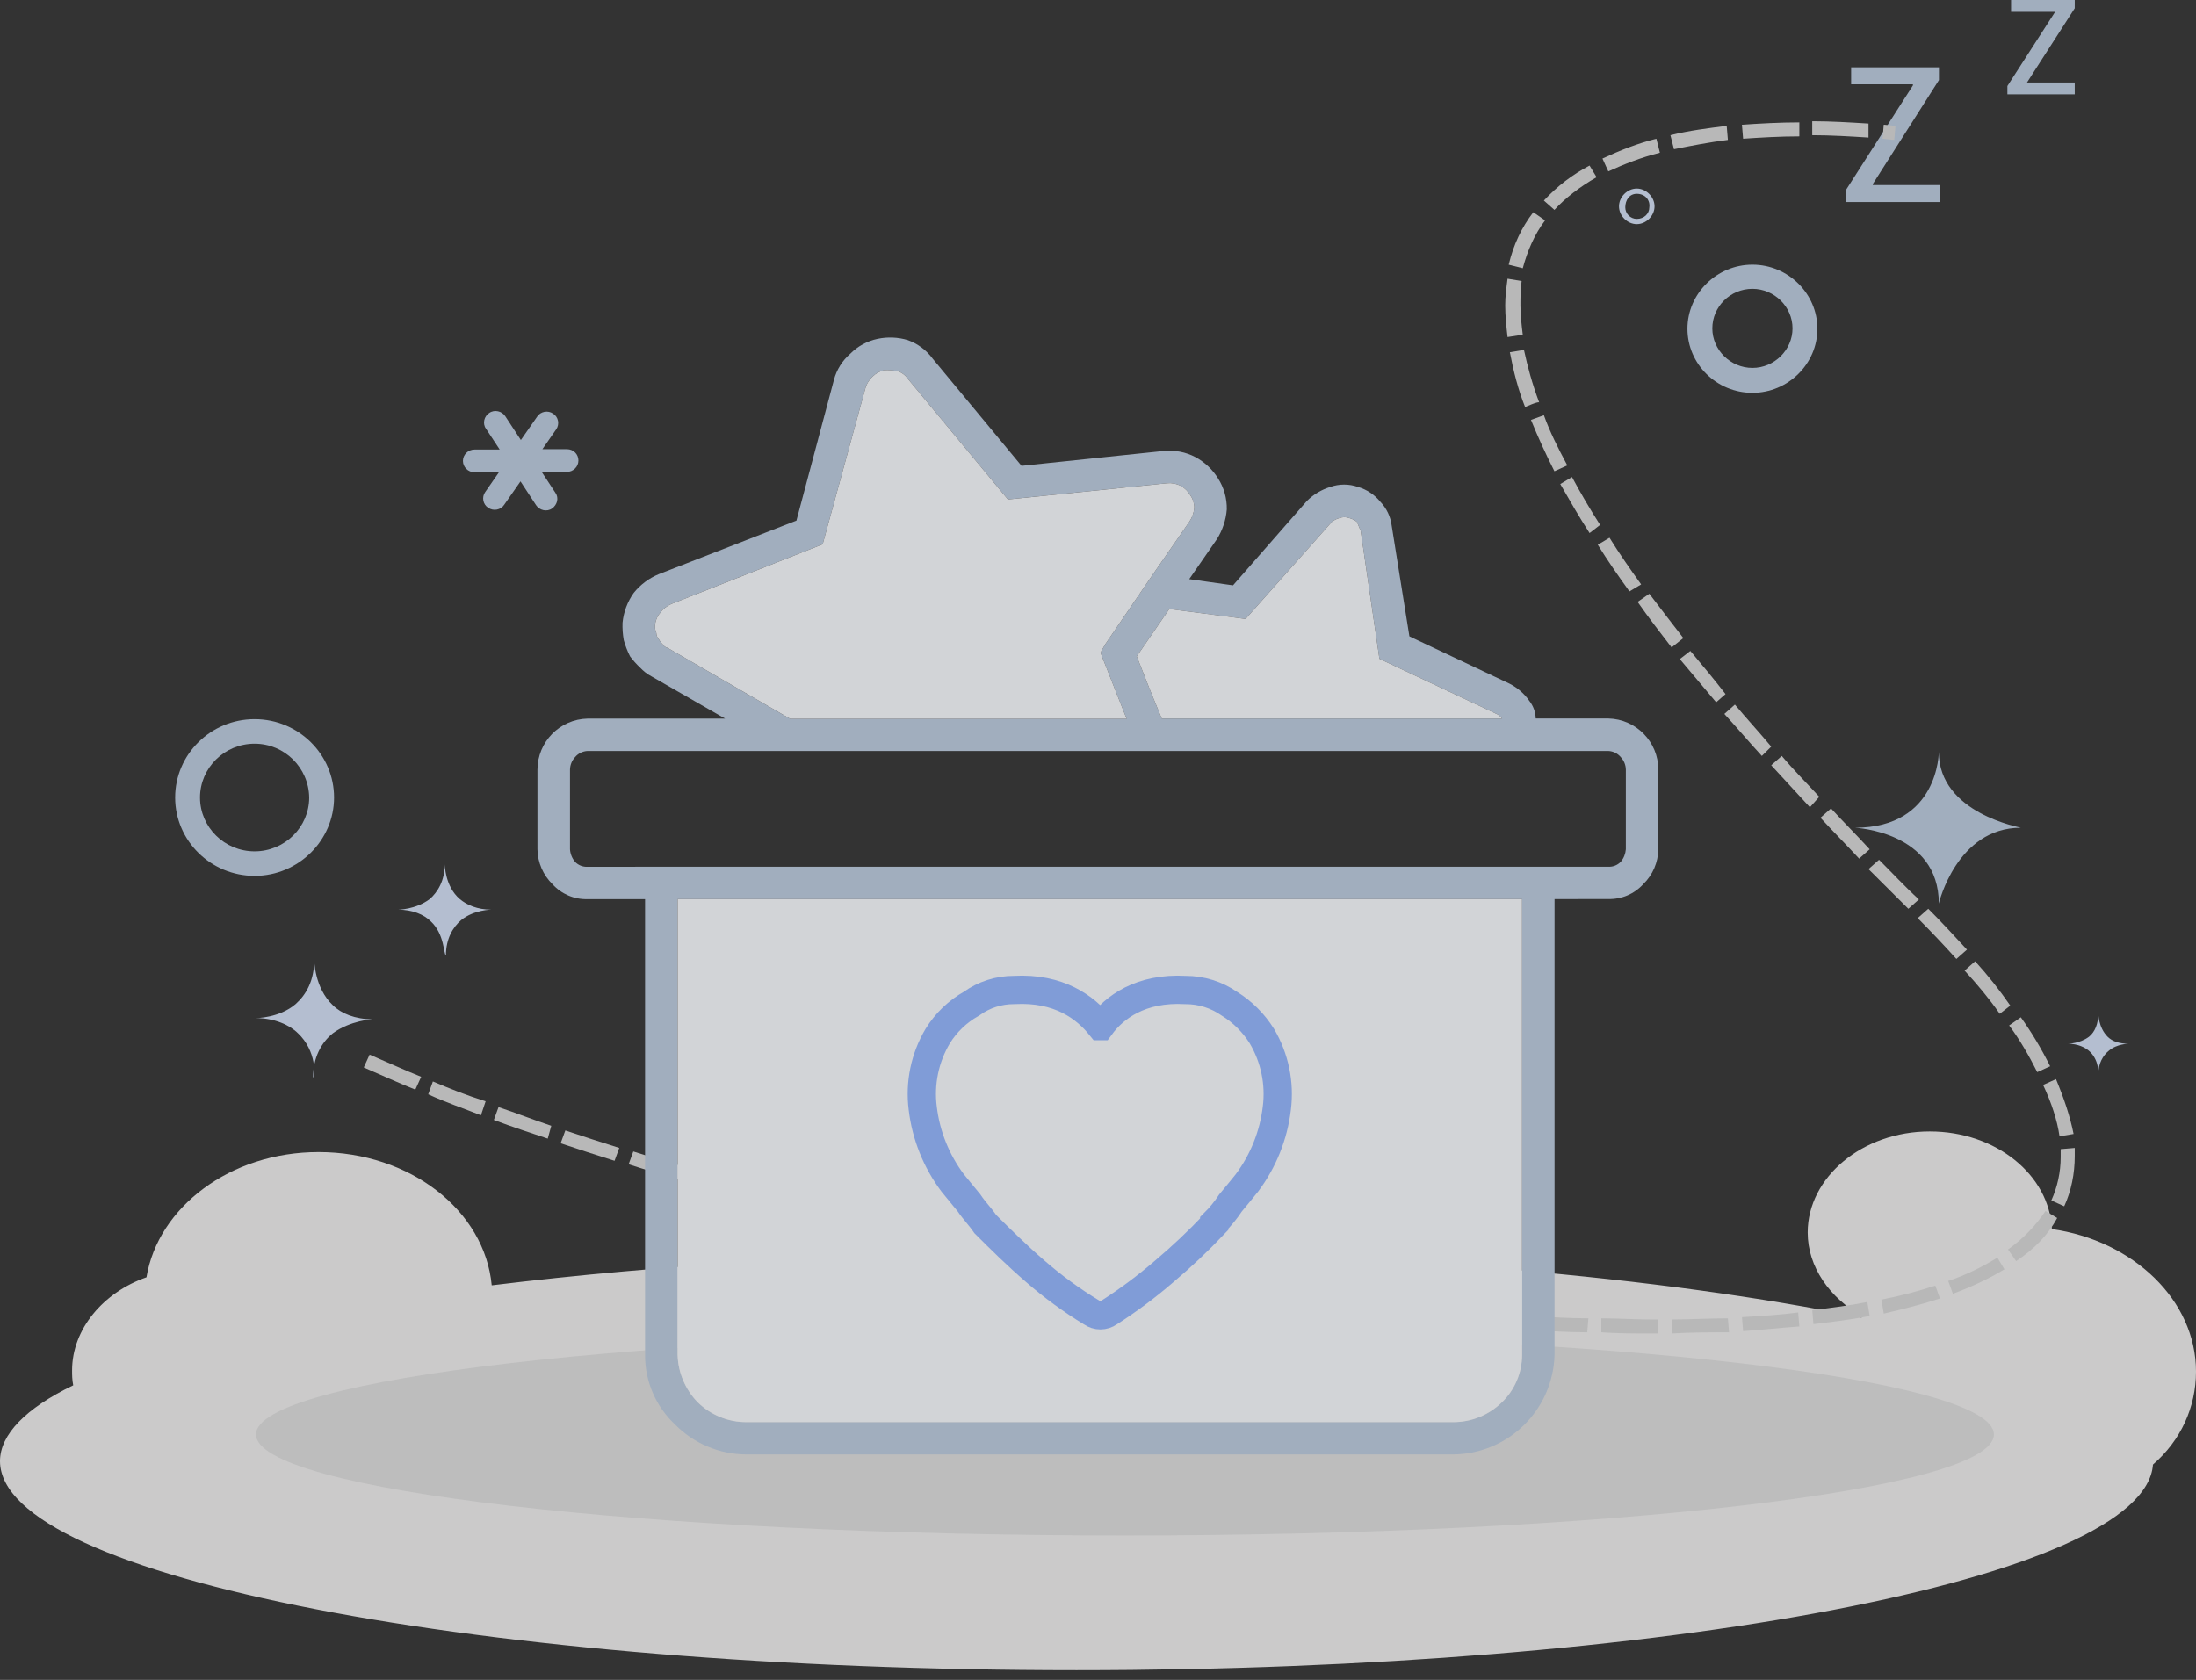 <?xml version="1.0" encoding="UTF-8"?>
<svg width="132px" height="101px" viewBox="0 0 132 101" version="1.1" xmlns="http://www.w3.org/2000/svg" xmlns:xlink="http://www.w3.org/1999/xlink">
    <rect x="0" y="0" width="132" height="101" fill="#333333" stroke="none"/>
    <!-- Generator: Sketch 60.1 (88133) - https://sketch.com -->
    <title>Search_Bitmap2@2x</title>
    <desc>Created with Sketch.</desc>
    <g id="我的" stroke="none" stroke-width="1" fill="none" fill-rule="evenodd" opacity="0.804">
        <g id="我的-商品收藏空-状态1" transform="translate(-122, -101)">
            <g id="Search_Bitmap2" transform="translate(122, 101)">
                <path d="M132,82.459 C132,78.177 128.225,74.585 123.334,73.895 C123.194,70.649 119.981,68.025 115.997,68.025 C111.944,68.025 108.659,70.787 108.659,74.102 C108.659,76.174 109.987,78.038 111.944,79.144 C111.944,79.144 111.944,79.213 111.875,79.213 C100.065,76.795 83.365,75.276 64.776,75.276 C51.779,75.276 39.69,76.036 29.557,77.278 C29.139,72.79 24.666,69.266 19.146,69.266 C13.835,69.266 9.503,72.582 8.804,76.795 C6.219,77.693 4.333,79.904 4.333,82.39 C4.333,82.667 4.333,82.942 4.401,83.289 C1.537,84.67 0,86.258 0,87.847 C0,94.822 28.999,100.417 64.707,100.417 C100.135,100.417 128.926,94.891 129.413,88.054 C131.09,86.603 132,84.601 132,82.459" id="路径" fill="#F0EFEF"></path>
                <path d="M119.853,86.245 C119.853,89.597 96.445,92.319 67.62,92.319 C38.793,92.319 15.387,89.597 15.387,86.245 C15.387,82.894 38.793,80.172 67.62,80.172 C96.445,80.172 119.853,82.894 119.853,86.245" id="路径" fill="#DFDFDF"></path>
                <polygon id="路径" fill="#BCCCE0" points="116.548 4.814 112.574 11.063 112.574 11.127 116.613 11.127 116.613 12.147 110.945 12.147 110.945 11.445 114.985 5.133 114.985 5.069 111.27 5.069 111.27 4.049 116.549 4.049"></polygon>
                <polygon id="路径" fill="#BCCCE0" points="124.711 0.496 121.841 4.96 124.712 4.96 124.712 5.669 120.663 5.669 120.663 5.172 123.534 0.71 120.884 0.71 120.884 0 124.712 0"></polygon>
                <path d="M112.314,8.27 C111.187,8.199 110.06,8.129 108.932,8.129 L108.932,7.288 C110.06,7.288 111.187,7.358 112.314,7.428 L112.314,8.27 Z M104.777,8.34 L104.706,7.498 C105.763,7.428 106.961,7.358 108.157,7.358 L108.157,8.199 C106.961,8.199 105.834,8.27 104.777,8.34 Z M113.863,8.411 L113.159,8.34 L113.23,7.498 L113.934,7.568 L113.863,8.411 Z M100.621,8.971 L100.408,8.129 C101.537,7.849 102.662,7.709 103.79,7.568 L103.862,8.411 C102.734,8.55 101.676,8.761 100.621,8.971 L100.621,8.971 Z M96.675,10.304 L96.323,9.533 C97.38,9.042 98.436,8.62 99.564,8.34 L99.775,9.182 C98.648,9.463 97.592,9.884 96.675,10.304 Z M93.436,12.62 L92.802,12.058 C93.591,11.205 94.52,10.493 95.548,9.954 L95.971,10.655 C94.985,11.217 94.069,11.918 93.436,12.62 Z M91.533,16.127 L90.687,15.916 C90.969,14.724 91.464,13.671 92.166,12.76 L92.872,13.25 C92.238,14.092 91.815,15.075 91.533,16.127 L91.533,16.127 Z M90.618,20.265 C90.547,19.634 90.477,19.002 90.477,18.372 C90.477,17.809 90.546,17.319 90.618,16.757 L91.464,16.898 C91.392,17.39 91.392,17.88 91.392,18.371 C91.392,18.932 91.464,19.564 91.533,20.124 L90.618,20.265 L90.618,20.265 Z M91.674,24.474 C91.252,23.422 90.969,22.299 90.758,21.178 L91.604,21.037 C91.816,22.019 92.097,23.071 92.52,24.194 C92.449,24.123 91.674,24.474 91.674,24.474 Z M93.436,28.332 C92.923,27.323 92.453,26.294 92.026,25.246 L92.802,24.965 C93.153,25.948 93.646,26.929 94.209,27.981 L93.436,28.333 L93.436,28.332 Z M95.548,32.05 C94.915,31.068 94.351,30.086 93.787,29.103 L94.492,28.682 C95.018,29.663 95.581,30.623 96.182,31.559 L95.548,32.05 L95.548,32.05 Z M97.944,35.558 C97.239,34.576 96.605,33.664 96.042,32.752 L96.746,32.33 C97.31,33.243 97.944,34.155 98.648,35.137 L97.944,35.558 Z M100.479,38.925 C99.775,38.013 99.071,37.101 98.436,36.188 L99.141,35.699 C99.817,36.591 100.498,37.479 101.184,38.363 L100.479,38.925 L100.479,38.925 Z M103.157,42.222 C102.452,41.38 101.677,40.467 100.972,39.626 L101.606,39.136 C102.311,39.977 103.015,40.818 103.72,41.731 L103.157,42.222 L103.157,42.222 Z M105.903,45.449 C105.128,44.606 104.424,43.765 103.649,42.923 L104.283,42.362 C104.988,43.203 105.763,44.046 106.467,44.888 L105.903,45.449 Z M108.792,48.535 L106.467,46.009 L107.101,45.449 C107.806,46.29 108.581,47.062 109.355,47.904 L108.792,48.535 Z M111.75,51.621 C110.975,50.78 110.201,50.009 109.426,49.166 L110.06,48.605 C110.835,49.447 111.609,50.218 112.384,51.061 L111.75,51.622 L111.75,51.621 Z M114.709,54.638 L112.314,52.253 L112.947,51.692 C113.722,52.463 114.498,53.305 115.343,54.077 L114.709,54.638 L114.709,54.638 Z M117.597,57.654 C116.842,56.817 116.068,55.999 115.273,55.2 L115.907,54.638 C116.682,55.41 117.455,56.252 118.232,57.093 L117.597,57.654 L117.597,57.654 Z M120.204,60.952 C119.57,60.04 118.865,59.198 118.091,58.355 L118.724,57.795 C119.488,58.635 120.194,59.525 120.837,60.46 L120.204,60.952 L120.204,60.952 Z M122.458,64.459 C121.965,63.476 121.401,62.495 120.768,61.653 L121.471,61.162 C122.136,62.095 122.725,63.08 123.233,64.107 L122.458,64.459 L122.458,64.459 Z M24.965,65.511 C23.908,65.09 22.851,64.599 21.865,64.178 L22.217,63.406 C23.203,63.827 24.26,64.318 25.317,64.74 L24.965,65.511 L24.965,65.511 Z M28.909,67.054 C27.852,66.633 26.795,66.282 25.74,65.792 L26.021,65.02 C27.007,65.441 28.064,65.862 29.191,66.212 L28.909,67.054 L28.909,67.054 Z M123.797,68.318 C123.656,67.334 123.304,66.282 122.81,65.23 L123.585,64.88 C124.078,66.073 124.431,67.125 124.642,68.177 L123.797,68.318 Z M32.925,68.457 C31.868,68.107 30.812,67.756 29.685,67.335 L29.966,66.563 C31.023,66.913 32.08,67.335 33.137,67.685 L32.925,68.457 Z M36.94,69.79 C35.813,69.44 34.757,69.089 33.7,68.738 L33.982,67.966 C35.039,68.318 36.096,68.668 37.223,69.018 L36.94,69.79 Z M41.027,70.983 C39.898,70.633 38.842,70.351 37.786,70 L38.067,69.229 C39.124,69.579 40.181,69.86 41.308,70.211 L41.027,70.983 L41.027,70.983 Z M45.112,72.175 C44,71.904 42.896,71.599 41.802,71.263 L42.012,70.491 C43.069,70.772 44.196,71.124 45.253,71.404 L45.113,72.175 L45.112,72.175 Z M124.079,72.525 L123.304,72.175 C123.672,71.359 123.864,70.475 123.867,69.579 L123.867,69.089 L124.712,69.018 L124.712,69.509 C124.712,70.561 124.501,71.613 124.078,72.525 L124.079,72.525 Z M49.267,73.227 C48.142,72.947 47.084,72.665 45.957,72.385 L46.169,71.544 C47.225,71.824 48.352,72.105 49.479,72.385 L49.267,73.227 Z M53.353,74.209 C52.226,73.929 51.17,73.717 50.044,73.438 L50.254,72.595 C51.311,72.876 52.438,73.157 53.565,73.368 L53.353,74.209 L53.353,74.209 Z M57.51,75.121 C56.382,74.91 55.326,74.63 54.199,74.42 L54.411,73.578 C55.537,73.858 56.593,74.069 57.721,74.279 L57.511,75.121 L57.51,75.121 Z M121.19,75.822 L120.697,75.121 C121.586,74.497 122.351,73.711 122.952,72.806 L123.656,73.228 C123.092,74.279 122.246,75.121 121.19,75.822 L121.19,75.822 Z M61.666,75.963 C60.539,75.753 59.411,75.542 58.355,75.261 L58.496,74.42 C59.623,74.63 60.68,74.841 61.807,75.121 C61.878,75.121 61.666,75.963 61.666,75.963 Z M65.822,76.735 C64.696,76.524 63.568,76.313 62.512,76.102 L62.652,75.261 C63.779,75.472 64.836,75.683 65.963,75.892 C66.034,75.892 65.822,76.735 65.822,76.735 L65.822,76.735 Z M70.049,77.436 C68.922,77.226 67.795,77.086 66.668,76.876 L66.809,76.032 C67.935,76.243 69.062,76.454 70.119,76.594 L70.049,77.436 Z M117.387,77.787 L117.105,77.015 C118.162,76.665 119.148,76.173 120.064,75.612 L120.486,76.314 C119.571,76.876 118.514,77.366 117.386,77.787 L117.387,77.787 Z M74.276,78.137 C73.148,77.997 72.022,77.787 70.894,77.647 L71.035,76.805 C72.162,77.015 73.289,77.155 74.417,77.295 L74.276,78.137 L74.276,78.137 Z M78.431,78.699 L75.05,78.278 L75.191,77.436 L78.572,77.857 L78.431,78.699 Z M113.231,78.979 L113.089,78.137 C114.186,77.923 115.268,77.642 116.33,77.295 L116.612,78.068 C115.555,78.418 114.427,78.699 113.231,78.979 L113.231,78.979 Z M82.658,79.19 L79.277,78.769 L79.348,77.927 L82.729,78.348 L82.657,79.19 L82.658,79.19 Z M86.884,79.612 C85.758,79.541 84.631,79.4 83.504,79.261 L83.574,78.418 C84.7,78.558 85.828,78.628 86.955,78.769 L86.884,79.611 L86.884,79.612 Z M109.004,79.612 L108.933,78.769 C110.13,78.628 111.187,78.488 112.245,78.278 L112.385,79.12 C111.328,79.33 110.202,79.47 109.004,79.611 L109.004,79.612 Z M91.111,79.892 L87.73,79.68 L87.801,78.838 L91.182,79.049 L91.111,79.892 Z M104.778,80.031 L104.707,79.19 C105.904,79.12 107.032,79.049 108.088,78.909 L108.158,79.751 C107.101,79.821 105.904,79.961 104.778,80.031 Z M95.408,80.102 C94.281,80.102 93.154,80.031 92.027,79.961 L92.098,79.12 C93.225,79.19 94.352,79.261 95.478,79.261 L95.408,80.102 L95.408,80.102 Z M100.48,80.172 L100.48,79.33 C101.607,79.33 102.735,79.261 103.862,79.261 L103.933,80.102 C102.805,80.102 101.678,80.102 100.48,80.172 L100.48,80.172 Z M99.211,80.172 C98.226,80.172 97.239,80.172 96.255,80.102 L96.255,79.261 C97.239,79.261 98.226,79.33 99.211,79.33 L99.634,79.33 L99.634,80.172 L99.211,80.172 Z" id="形状" fill="#D9D9D9" fill-rule="nonzero"></path>
                <path d="M98.385,11.652 C97.945,11.652 97.694,12.029 97.694,12.469 C97.694,12.847 98.007,13.161 98.385,13.161 C98.825,13.161 99.139,12.847 99.139,12.47 C99.202,12.029 98.888,11.652 98.385,11.652 C98.447,11.652 98.385,11.652 98.385,11.652 M98.385,13.475 C97.819,13.475 97.316,12.972 97.316,12.406 C97.316,11.841 97.819,11.337 98.385,11.337 C98.951,11.337 99.454,11.841 99.454,12.406 C99.454,12.972 98.951,13.475 98.385,13.475 M25.893,55.393 C25.473,54.972 24.773,54.691 23.932,54.691 C23.932,54.691 24.982,54.691 25.823,54.06 C26.314,53.64 26.734,52.938 26.734,51.958 C26.734,51.958 26.734,53.29 27.645,54.06 C28.064,54.411 28.695,54.691 29.536,54.691 C29.536,54.691 28.485,54.691 27.715,55.322 C27.225,55.743 26.805,56.443 26.805,57.425 C26.664,57.425 26.734,56.164 25.893,55.392 M125.638,63.243 C125.358,62.963 124.868,62.752 124.307,62.752 C124.307,62.752 125.009,62.752 125.569,62.332 C125.918,62.052 126.128,61.561 126.128,60.93 C126.128,60.93 126.128,61.771 126.688,62.332 C126.97,62.612 127.39,62.752 127.951,62.752 C127.951,62.752 127.25,62.752 126.76,63.173 C126.409,63.454 126.128,63.944 126.128,64.576 C126.128,64.576 126.199,63.803 125.638,63.243 M17.909,62.122 C17.418,61.63 16.507,61.21 15.387,61.21 C15.387,61.21 16.788,61.21 17.768,60.369 C18.398,59.809 18.889,58.967 18.889,57.705 C18.889,57.705 18.889,59.388 20.009,60.439 C20.5,60.931 21.341,61.28 22.391,61.28 C22.391,61.28 21.06,61.351 20.009,62.122 C19.309,62.682 18.818,63.594 18.818,64.785 C18.959,64.715 19.029,63.173 17.909,62.122" id="形状" fill="#D3E0F6" fill-rule="nonzero"></path>
                <g id="编组" transform="translate(10.528, 15.147)" fill="#BCCCE0" fill-rule="nonzero">
                    <path d="M94.809,8.47 C92.644,8.47 90.903,6.731 90.903,4.618 C90.903,2.505 92.666,0.766 94.809,0.766 C96.952,0.766 98.715,2.505 98.715,4.618 C98.715,6.731 96.952,8.47 94.809,8.47 Z M94.809,2.218 C93.47,2.218 92.399,3.297 92.399,4.596 C92.399,5.894 93.492,6.973 94.809,6.973 C96.126,6.973 97.219,5.894 97.219,4.596 C97.219,3.297 96.126,2.218 94.809,2.218 L94.809,2.218 Z M4.776,37.512 C2.143,37.512 4.13002965e-13,35.399 4.13002965e-13,32.802 C4.13002965e-13,30.205 2.143,28.091 4.776,28.091 C7.41,28.091 9.552,30.205 9.552,32.802 C9.552,35.377 7.41,37.512 4.776,37.512 Z M4.776,29.566 C2.968,29.566 1.495,31.019 1.495,32.802 C1.495,34.585 2.968,36.038 4.776,36.038 C6.584,36.038 8.057,34.585 8.057,32.802 C8.034,31.019 6.584,29.566 4.776,29.566 L4.776,29.566 Z M23.548,11.859 L22.075,11.859 L22.901,10.671 C23.124,10.363 23.035,9.922 22.722,9.724 C22.41,9.504 21.964,9.592 21.763,9.9 L20.781,11.309 L19.843,9.878 C19.643,9.57 19.196,9.46 18.884,9.68 C18.571,9.878 18.46,10.319 18.683,10.627 L19.509,11.881 L17.991,11.881 C17.612,11.881 17.299,12.189 17.299,12.564 C17.299,12.938 17.612,13.246 17.991,13.246 L19.464,13.246 L18.638,14.435 C18.415,14.743 18.504,15.183 18.817,15.381 C19.129,15.601 19.576,15.513 19.776,15.205 L20.758,13.796 L21.696,15.227 C21.897,15.535 22.343,15.645 22.655,15.425 C22.968,15.205 23.08,14.787 22.856,14.479 L22.031,13.224 L23.548,13.224 C23.928,13.224 24.24,12.916 24.24,12.542 C24.24,12.167 23.95,11.859 23.548,11.859 Z M106.013,30.063 C106.013,30.063 106.013,34.619 100.969,34.619 C100.969,34.619 106.013,34.839 106.013,39.175 C106.013,39.175 107.084,34.619 110.945,34.619 C110.945,34.597 106.013,33.76 106.013,30.063 L106.013,30.063 Z" id="形状"></path>
                </g>
                <g id="编组" transform="translate(32, 20)" fill-rule="nonzero">
                    <path d="M58.285,23.203 C58.195,23.065 58.064,22.959 57.91,22.901 L50.916,19.608 L49.787,11.899 C49.71,11.75 49.636,11.526 49.562,11.374 C49.428,11.27 49.274,11.193 49.11,11.149 C48.917,11.075 48.703,11.075 48.511,11.149 C48.346,11.193 48.192,11.269 48.058,11.374 L42.87,17.213 L38.284,16.616 L36.328,19.46 L37.155,21.557 L37.832,23.204 L58.285,23.203 Z M7.752,32.11 L64.676,32.11 C64.958,32.125 65.232,32.014 65.426,31.809 C65.603,31.597 65.708,31.334 65.728,31.059 L65.728,26.274 C65.724,25.995 65.617,25.728 65.426,25.524 C65.239,25.3 64.967,25.164 64.676,25.15 L3.317,25.15 C3.025,25.164 2.751,25.299 2.563,25.524 C2.374,25.728 2.267,25.995 2.262,26.274 L2.262,31.064 C2.281,31.339 2.387,31.601 2.563,31.813 C2.758,32.019 3.034,32.129 3.317,32.115 L7.752,32.11 Z M61.443,34.056 L61.443,61.456 C61.355,64.767 58.662,67.414 55.35,67.445 L12.867,67.445 C11.255,67.442 9.712,66.795 8.579,65.648 C7.419,64.564 6.764,63.044 6.774,61.456 L6.774,34.059 L3.317,34.059 C2.517,34.083 1.747,33.754 1.21,33.161 C0.644,32.608 0.319,31.855 0.306,31.064 L0.306,26.274 C0.311,24.603 1.647,23.242 3.317,23.205 L11.587,23.205 L7.149,20.659 C6.896,20.523 6.667,20.345 6.472,20.134 C6.252,19.928 6.05,19.703 5.87,19.46 C5.713,19.148 5.587,18.822 5.494,18.486 C5.433,18.14 5.408,17.789 5.421,17.439 C5.485,16.791 5.718,16.171 6.097,15.642 C6.496,15.147 7.013,14.761 7.601,14.519 L15.872,11.301 L18.126,2.842 C18.287,2.231 18.629,1.683 19.107,1.27 C19.557,0.814 20.132,0.502 20.759,0.372 C21.358,0.247 21.978,0.273 22.564,0.448 C23.166,0.664 23.69,1.055 24.068,1.571 L29.404,8.008 L37.979,7.11 C38.628,7.051 39.281,7.18 39.858,7.483 C40.412,7.783 40.878,8.221 41.212,8.756 C41.57,9.313 41.754,9.965 41.741,10.628 C41.69,11.267 41.484,11.884 41.141,12.425 L39.483,14.82 L42.116,15.193 L46.558,10.117 C46.952,9.726 47.436,9.437 47.968,9.275 C48.504,9.088 49.087,9.088 49.623,9.275 C50.155,9.429 50.627,9.743 50.976,10.174 C51.348,10.563 51.585,11.062 51.652,11.597 L52.718,18.259 L58.734,21.103 C59.216,21.346 59.629,21.706 59.936,22.15 C60.17,22.45 60.301,22.817 60.311,23.198 L64.673,23.198 C66.342,23.234 67.678,24.596 67.681,26.266 L67.681,31.056 C67.67,31.847 67.346,32.601 66.779,33.153 C66.243,33.745 65.475,34.074 64.676,34.052 L61.443,34.057 L61.443,34.056 Z M34.151,19.235 L34.452,18.71 L37.309,14.519 L39.487,11.373 C39.654,11.129 39.757,10.846 39.788,10.551 C39.795,10.284 39.717,10.021 39.564,9.802 C39.423,9.551 39.216,9.344 38.964,9.204 C38.708,9.076 38.421,9.024 38.137,9.055 L28.587,10.03 L22.564,2.767 C22.418,2.555 22.206,2.397 21.961,2.317 C21.691,2.26 21.413,2.239 21.137,2.256 C20.882,2.317 20.648,2.446 20.461,2.629 C20.24,2.829 20.083,3.09 20.008,3.378 L17.449,12.724 L8.352,16.314 C8.082,16.431 7.849,16.617 7.675,16.854 C7.499,17.066 7.393,17.328 7.374,17.603 C7.362,17.757 7.388,17.912 7.451,18.053 C7.451,18.192 7.504,18.325 7.598,18.427 C7.655,18.54 7.732,18.641 7.826,18.726 C7.889,18.841 7.999,18.923 8.127,18.951 L15.496,23.219 L35.722,23.219 L34.147,19.233 L34.151,19.233 L34.151,19.235 Z M59.491,34.056 L8.73,34.056 L8.73,61.456 C8.76,62.522 9.19,63.538 9.933,64.303 C10.714,65.074 11.769,65.505 12.867,65.502 L55.35,65.502 C56.448,65.505 57.503,65.074 58.285,64.303 C59.055,63.558 59.49,62.532 59.491,61.46 L59.491,34.056 L59.491,34.056 Z" id="形状" fill="#BCCCE0"></path>
                    <path d="M58.285,23.203 C58.195,23.065 58.064,22.959 57.91,22.901 L50.916,19.608 L49.787,11.899 C49.71,11.75 49.636,11.526 49.562,11.374 C49.428,11.27 49.274,11.193 49.11,11.149 C48.917,11.075 48.703,11.075 48.511,11.149 C48.346,11.193 48.192,11.269 48.058,11.374 L42.87,17.213 L38.284,16.616 L36.328,19.46 L37.155,21.557 L37.832,23.204 L58.285,23.203 Z" id="路径" fill="#F9FBFF"></path>
                    <path d="M34.151,19.235 L34.452,18.71 L37.309,14.519 L39.487,11.373 C39.654,11.129 39.757,10.846 39.788,10.551 C39.795,10.284 39.717,10.021 39.564,9.802 C39.423,9.551 39.216,9.344 38.964,9.204 C38.708,9.076 38.421,9.024 38.137,9.055 L28.587,10.03 L22.564,2.767 C22.418,2.555 22.206,2.397 21.961,2.317 C21.691,2.26 21.413,2.239 21.137,2.256 C20.882,2.317 20.648,2.446 20.461,2.629 C20.24,2.829 20.083,3.09 20.008,3.378 L17.449,12.724 L8.352,16.314 C8.082,16.431 7.849,16.617 7.675,16.854 C7.499,17.066 7.393,17.328 7.374,17.603 C7.362,17.757 7.388,17.912 7.451,18.053 C7.451,18.192 7.504,18.325 7.598,18.427 C7.655,18.54 7.732,18.641 7.826,18.726 C7.889,18.841 7.999,18.923 8.127,18.951 L15.496,23.219 L35.722,23.219 L34.147,19.233 L34.151,19.233 L34.151,19.235 Z" id="路径" fill="#F9FBFF"></path>
                    <path d="M59.491,34.056 L8.73,34.056 L8.73,61.456 C8.76,62.522 9.19,63.538 9.933,64.303 C10.714,65.074 11.769,65.505 12.867,65.502 L55.35,65.502 C56.448,65.505 57.503,65.074 58.285,64.303 C59.055,63.558 59.49,62.532 59.491,61.46 L59.491,34.056 L59.491,34.056 Z" id="路径" fill="#F9FBFF"></path>
                    <path d="M39.262,39.522 C40.203,39.52 41.123,39.807 41.895,40.345 C42.686,40.835 43.354,41.501 43.848,42.291 C44.624,43.598 44.941,45.126 44.749,46.634 C44.554,48.263 43.932,49.813 42.947,51.126 C42.642,51.499 42.344,51.876 41.965,52.325 C41.682,52.757 41.354,53.159 40.987,53.523 L40.987,53.599 C40.038,54.601 39.034,55.55 37.979,56.44 C36.936,57.341 35.83,58.167 34.67,58.911 C34.355,59.135 33.933,59.135 33.618,58.911 C32.422,58.185 31.29,57.358 30.235,56.44 C29.106,55.466 28.128,54.495 27.227,53.597 C26.922,53.147 26.547,52.774 26.249,52.324 C25.918,51.927 25.591,51.528 25.267,51.125 C24.282,49.812 23.66,48.263 23.465,46.633 C23.272,45.125 23.589,43.596 24.366,42.29 C24.867,41.48 25.565,40.81 26.396,40.344 C27.141,39.806 28.037,39.518 28.955,39.521 C31.662,39.373 33.239,40.568 34.144,41.692 L34.151,41.692 C34.975,40.568 36.556,39.371 39.262,39.522 Z" id="路径" stroke="#93B6FF" stroke-width="1.7"></path>
                </g>
            </g>
        </g>
    </g>
</svg>
